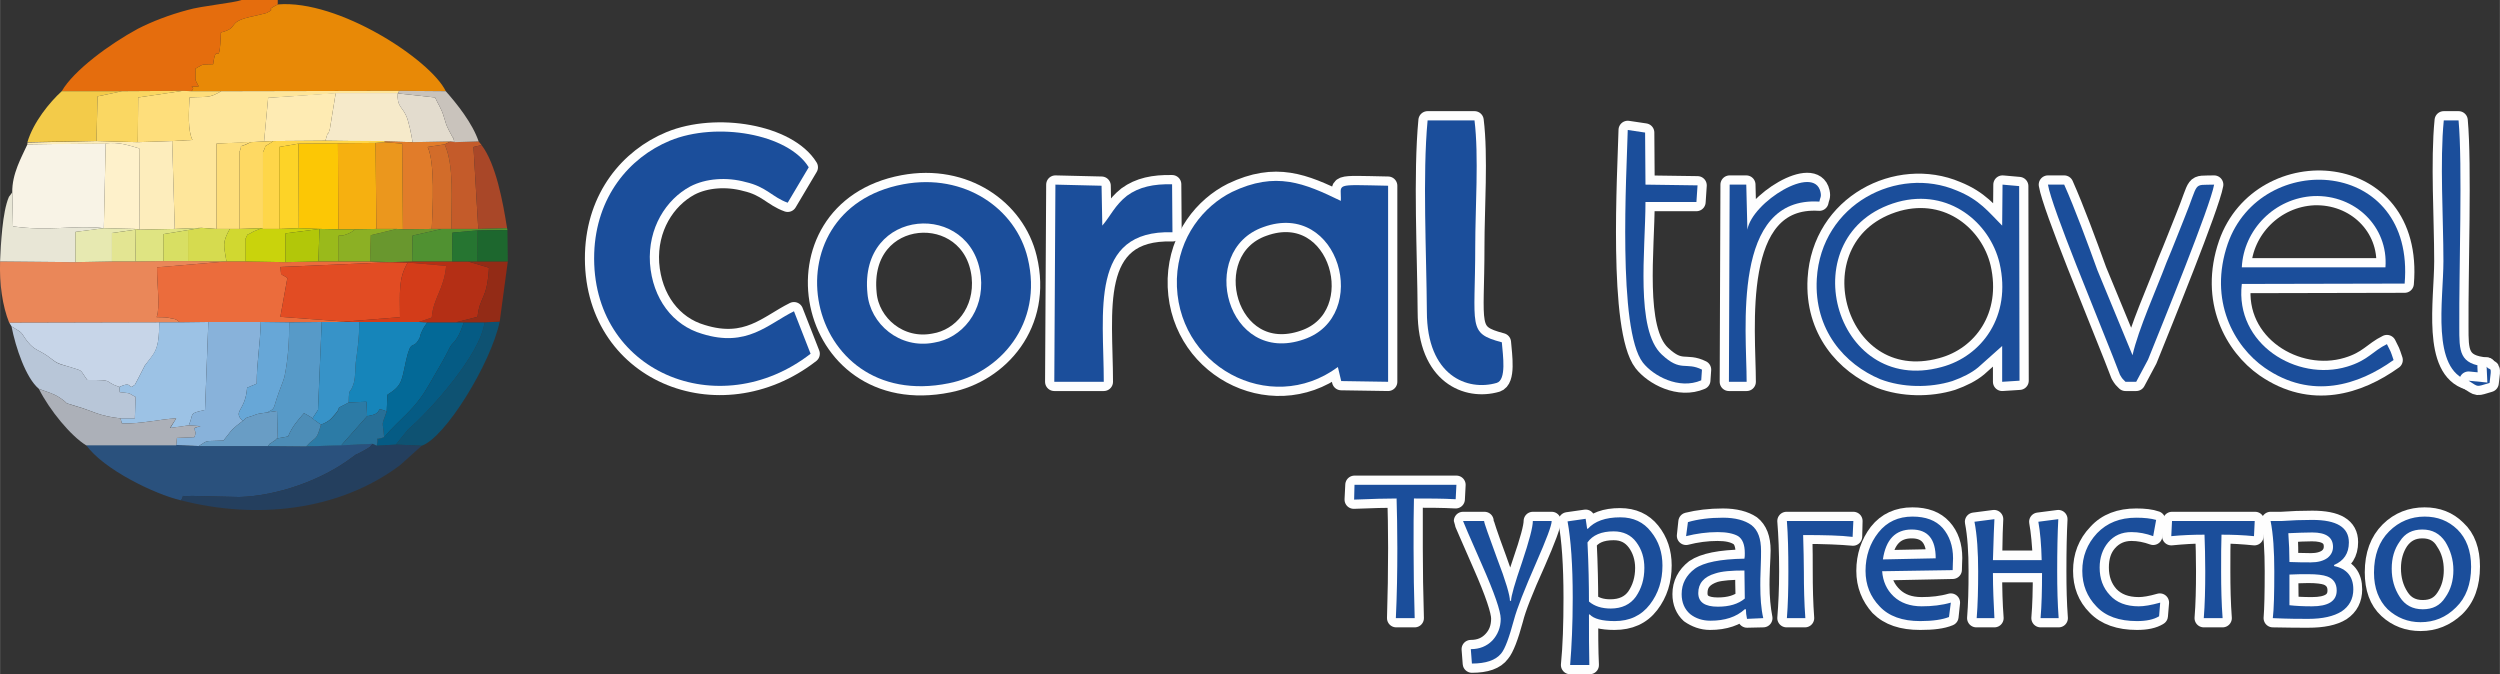 <?xml version="1.0" encoding="UTF-8"?>
<!DOCTYPE svg PUBLIC "-//W3C//DTD SVG 1.1//EN" "http://www.w3.org/Graphics/SVG/1.1/DTD/svg11.dtd">
<!-- Creator: CorelDRAW X7 -->
<svg xmlns="http://www.w3.org/2000/svg" xml:space="preserve" width="67.712mm" height="18.262mm" version="1.1" style="shape-rendering:geometricPrecision; text-rendering:geometricPrecision; image-rendering:optimizeQuality; fill-rule:evenodd; clip-rule:evenodd"
viewBox="0 0 6770 1826"
 xmlns:xlink="http://www.w3.org/1999/xlink">
 <rect x="0" y="0" width="6770" height="1826" fill="#333333" stroke="none"/>
 <defs>
  <style type="text/css">
   <![CDATA[
    .str0 {stroke:#FEFEFE;stroke-width:49.993;stroke-linecap:round;stroke-linejoin:round}
    .fil0 {fill:none}
    .fil19 {fill:#036997}
    .fil32 {fill:#055B84}
    .fil27 {fill:#0E5272}
    .fil14 {fill:#1685BA}
    .fil1 {fill:#1B4E9B}
    .fil56 {fill:#1D672E}
    .fil13 {fill:#243F5E}
    .fil59 {fill:#267531}
    .fil57 {fill:#276F97}
    .fil3 {fill:#2A517D}
    .fil45 {fill:#2C7BA6}
    .fil23 {fill:#3793C8}
    .fil58 {fill:#4D8DB7}
    .fil48 {fill:#509131}
    .fil16 {fill:#579AC8}
    .fil29 {fill:#67A7D7}
    .fil46 {fill:#69972E}
    .fil44 {fill:#699DC5}
    .fil12 {fill:#88B2DA}
    .fil53 {fill:#8CB024}
    .fil49 {fill:#932B16}
    .fil61 {fill:#9ABA1B}
    .fil11 {fill:#9CC2E5}
    .fil39 {fill:#A94728}
    .fil17 {fill:#ACB0B8}
    .fil54 {fill:#B2C709}
    .fil30 {fill:#B42F15}
    .fil15 {fill:#B8C6D8}
    .fil36 {fill:#C45B2A}
    .fil10 {fill:#C7D5E8}
    .fil51 {fill:#C9C3BC}
    .fil47 {fill:#C9D30C}
    .fil63 {fill:#D1D830}
    .fil43 {fill:#D26C2A}
    .fil35 {fill:#D33C19}
    .fil52 {fill:#D6DB4F}
    .fil60 {fill:#D8DF63}
    .fil55 {fill:#DFE482}
    .fil33 {fill:#E17C2A}
    .fil9 {fill:#E24C23}
    .fil40 {fill:#E3DCCE}
    .fil62 {fill:#E3E592}
    .fil5 {fill:#E56D0D}
    .fil50 {fill:#E7E9B1}
    .fil2 {fill:#E88906}
    .fil28 {fill:#E8E6D6}
    .fil4 {fill:#EA8759}
    .fil7 {fill:#EB6C3C}
    .fil34 {fill:#EB971D}
    .fil26 {fill:#F3CB49}
    .fil22 {fill:#F6B010}
    .fil18 {fill:#F6EACA}
    .fil8 {fill:#F8F3E6}
    .fil37 {fill:#FAD762}
    .fil20 {fill:#FCC705}
    .fil42 {fill:#FDD327}
    .fil21 {fill:#FDEDBC}
    .fil41 {fill:#FED649}
    .fil38 {fill:#FED963}
    .fil31 {fill:#FEDE7B}
    .fil6 {fill:#FEE69B}
    .fil24 {fill:#FEEBB3}
    .fil25 {fill:#FEF1CB}
    .fil64 {fill:#1B4E9B;fill-rule:nonzero}
   ]]>
  </style>
 </defs>
 <g id="Слой_x0020_1">
  <g id="_749436128">
   <path class="fil0 str0" d="M3421 615c207,-75 293,242 110,304 -209,73 -291,-240 -110,-304zm202 379l9 38 127 2 0 -531c-151,-3 -126,-7 -128,41 -99,-48 -176,-81 -295,-24 -76,38 -145,121 -149,235 -7,235 252,375 436,239l0 0 0 0 0 0z"/>
   <path id="_1" class="fil1" d="M3421 615c207,-75 293,242 110,304 -209,73 -291,-240 -110,-304zm202 379l9 38 127 2 0 -531c-151,-3 -126,-7 -128,41 -99,-48 -176,-81 -295,-24 -76,38 -145,121 -149,235 -7,235 252,375 436,239l0 0 0 0 0 0z"/>
  </g>
  <g id="_749455360">
   <path class="fil0 str0" d="M2195 958l-45 -115c-71,35 -127,99 -249,61 -79,-23 -134,-95 -141,-191 -6,-96 44,-173 109,-208 42,-22 99,-26 150,-12 57,13 72,41 114,56l57 -96c-56,-91 -250,-124 -376,-72 -111,46 -200,153 -205,305 -10,323 339,464 586,272l0 0 0 0 0 0z"/>
   <path id="_1_0" class="fil1" d="M2195 958l-45 -115c-71,35 -127,99 -249,61 -79,-23 -134,-95 -141,-191 -6,-96 44,-173 109,-208 42,-22 99,-26 150,-12 57,13 72,41 114,56l57 -96c-56,-91 -250,-124 -376,-72 -111,46 -200,153 -205,305 -10,323 339,464 586,272l0 0 0 0 0 0z"/>
  </g>
  <g id="_749443648">
   <path class="fil0 str0" d="M2349 795c-24,-235 284,-253 307,-47 10,95 -51,168 -127,180 -93,18 -173,-51 -180,-133l0 0zm97 -296c-375,70 -272,619 123,539 138,-27 257,-161 214,-339 -32,-134 -171,-231 -337,-200l0 0 0 0z"/>
   <path id="_1_1" class="fil1" d="M2349 795c-24,-235 284,-253 307,-47 10,95 -51,168 -127,180 -93,18 -173,-51 -180,-133l0 0zm97 -296c-375,70 -272,619 123,539 138,-27 257,-161 214,-339 -32,-134 -171,-231 -337,-200l0 0 0 0z"/>
  </g>
  <path class="fil2" d="M518 247l81 0 482 -1 126 1c-40,-84 -290,-249 -455,-235 -41,21 1,7 -30,23 -5,2 -38,9 -46,11 -63,15 -27,29 -78,42 -4,108 -12,17 -21,86 -36,1 -24,-1 -48,12 1,37 -4,23 9,48 -40,1 -3,-2 -20,13l0 0 0 0z"/>
  <g id="_749442656">
   <path class="fil0 str0" d="M4067 927c-94,-25 -72,-40 -72,-261 0,-100 10,-244 -2,-340l-127 0c-14,148 -3,362 -2,518 0,174 110,216 189,193 27,-8 17,-74 14,-110l0 0 0 0z"/>
   <path id="_1_2" class="fil1" d="M4067 927c-94,-25 -72,-40 -72,-261 0,-100 10,-244 -2,-340l-127 0c-14,148 -3,362 -2,518 0,174 110,216 189,193 27,-8 17,-74 14,-110l0 0 0 0z"/>
  </g>
  <g id="_749442944">
   <path class="fil0 str0" d="M2855 1034l134 0c0,-189 -40,-412 186,-405l-1 -130c-50,-1 -89,7 -122,31 -33,26 -44,54 -67,81l-2 -108 -125 -3 -3 534 0 0 0 0 0 0z"/>
   <path id="_1_3" class="fil1" d="M2855 1034l134 0c0,-189 -40,-412 186,-405l-1 -130c-50,-1 -89,7 -122,31 -33,26 -44,54 -67,81l-2 -108 -125 -3 -3 534 0 0 0 0 0 0z"/>
  </g>
  <g id="_749443296">
   <path class="fil0 str0" d="M5139 547c139,-38 250,56 276,166 33,143 -48,252 -157,281 -294,81 -412,-364 -119,-447l0 0zm283 390l0 97 47 -3 -1 -527 -45 -4 -1 111c-37,-37 -61,-70 -123,-95 -160,-68 -367,36 -379,239 -8,139 76,232 172,272 60,23 134,24 195,5 28,-10 52,-22 70,-37l65 -58 0 0z"/>
   <path id="_1_4" class="fil1" d="M5139 547c139,-38 250,56 276,166 33,143 -48,252 -157,281 -294,81 -412,-364 -119,-447l0 0zm283 390l0 97 47 -3 -1 -527 -45 -4 -1 111c-37,-37 -61,-70 -123,-95 -160,-68 -367,36 -379,239 -8,139 76,232 172,272 60,23 134,24 195,5 28,-10 52,-22 70,-37l65 -58 0 0z"/>
  </g>
  <g id="_749438432">
   <path class="fil0 str0" d="M6460 724l-389 0c5,-102 89,-188 195,-193 112,-4 202,83 194,193l0 0zm22 251c-9,-27 -7,-21 -18,-43 -39,19 -51,44 -108,61 -136,41 -304,-61 -285,-224l441 -1c29,-342 -389,-365 -479,-108 -53,154 17,278 100,336 127,88 254,47 349,-21l0 0 0 0 0 0z"/>
   <path id="_1_5" class="fil1" d="M6460 724l-389 0c5,-102 89,-188 195,-193 112,-4 202,83 194,193l0 0zm22 251c-9,-27 -7,-21 -18,-43 -39,19 -51,44 -108,61 -136,41 -304,-61 -285,-224l441 -1c29,-342 -389,-365 -479,-108 -53,154 17,278 100,336 127,88 254,47 349,-21l0 0 0 0 0 0z"/>
  </g>
  <path class="fil3" d="M490 1355c13,-19 -9,-9 29,-12l129 3c102,-3 223,-45 306,-108 19,-14 3,-2 24,-14 2,-1 11,-6 13,-7 18,-12 4,-1 18,-15l-85 3 -95 4 -104 -1 -187 0 -61 -3 -244 0c46,66 187,134 257,150l0 0 0 0z"/>
  <path class="fil4" d="M25 874l406 -1 56 0c-7,-4 -7,-9 -25,-11 -9,-3 -28,-3 -38,-3 10,-29 1,-83 1,-135l188 -16 -104 -1 -67 0 -75 1 -64 0 -99 2 -204 -2c-2,60 6,120 25,167l0 -1 0 0 0 0z"/>
  <path class="fil5" d="M167 247l163 0 165 -1 23 1c17,-15 -20,-12 20,-13 -13,-25 -8,-11 -9,-48 24,-13 12,-11 48,-12 9,-69 17,22 21,-86 51,-13 15,-27 78,-42 8,-2 41,-9 46,-11 31,-16 -11,-2 30,-23l0 -12 -98 0c-21,8 -109,16 -146,27 -49,13 -96,31 -135,51 -76,41 -174,113 -206,169l0 0 0 0 0 0z"/>
  <path class="fil6" d="M466 382l7 238 72 -3 41 3 0 -231 94 -4 35 -2 11 -118 183 -12 168 0 4 -7 -482 1c-35,20 -36,14 -86,17 -2,41 -5,89 8,115l-55 3 0 0 0 0z"/>
  <path class="fil7" d="M487 873l77 -1 142 0 77 1 88 -1 62 0 0 -1 -174 -13 19 -105c-19,-14 -16,-2 -19,-30l299 -13 0 0 -56 -2 -85 0 -55 0 -89 2 -109 -2 -51 0 -188 16c0,52 9,106 -1,135 10,0 29,0 38,3 18,2 18,7 25,11l0 0 0 0 0 0z"/>
  <path class="fil8" d="M33 521l2 92c95,14 172,-4 246,5l5 -230 -212 3c-16,35 -42,80 -41,130l0 0 0 0 0 0z"/>
  <g id="_749444992">
   <path class="fil0 str0" d="M5756 1034l29 0 32 -60c39,-97 169,-416 179,-474 -60,2 -39,-11 -81,92 -17,42 -29,74 -48,119 -27,72 -76,180 -92,251l-95 -230c-26,-72 -61,-167 -90,-232l-44 0c10,62 136,363 176,466l19 49c7,12 8,12 15,19l0 0 0 0z"/>
   <path id="_1_6" class="fil1" d="M5756 1034l29 0 32 -60c39,-97 169,-416 179,-474 -60,2 -39,-11 -81,92 -17,42 -29,74 -48,119 -27,72 -76,180 -92,251l-95 -230c-26,-72 -61,-167 -90,-232l-44 0c10,62 136,363 176,466l19 49c7,12 8,12 15,19l0 0 0 0z"/>
  </g>
  <path class="fil9" d="M933 871l150 -12c0,-68 -5,-104 21,-148l-46 -1 -299 13c2,28 0,16 19,30l-19 105 174 13 0 0 0 0 0 0z"/>
  <path class="fil10" d="M31 884c37,22 22,14 44,42 18,22 28,21 52,37 28,20 21,19 59,30 42,14 27,4 50,36 79,0 40,3 87,19 40,-19 20,12 42,-6 2,-3 22,-42 27,-52 26,-35 39,-38 39,-117l-406 1 6 10 0 0z"/>
  <path class="fil11" d="M323 1048l1 14c36,4 21,2 43,13l-2 58 -39 0 4 14c54,1 104,-12 147,-14l-16 26 50 -7c15,-35 -2,-31 44,-42l9 -238 -77 1 -56 0c0,79 -14,82 -39,117 -5,10 -25,49 -27,52 -22,18 -2,-13 -42,6l0 0 0 0 0 0z"/>
  <g id="_749418496">
   <path class="fil0 str0" d="M4607 1030l2 -29c-44,-22 -57,8 -109,-41 -72,-67 -44,-283 -44,-413l138 0 3 -45 -141 -2 -1 -141 -47 -7c-3,117 -28,541 41,630 28,36 98,74 158,48l0 0 0 0 0 0z"/>
   <path id="_1_7" class="fil1" d="M4607 1030l2 -29c-44,-22 -57,8 -109,-41 -72,-67 -44,-283 -44,-413l138 0 3 -45 -141 -2 -1 -141 -47 -7c-3,117 -28,541 41,630 28,36 98,74 158,48l0 0 0 0 0 0z"/>
  </g>
  <path class="fil12" d="M511 1152l32 2c-35,10 -5,4 -17,30l-47 2 -2 19 61 3c28,-18 14,-12 67,-15l22 -28c13,-12 13,-12 30,-25 -28,-28 7,-25 12,-90l26 -11c0,-60 9,-99 11,-167l-142 0 -9 238c-46,11 -29,7 -44,42l0 0z"/>
  <g id="_749436640">
   <path class="fil0 str0" d="M4732 622l-3 -122 -45 0 -2 534 48 0c0,-140 -42,-503 197,-488 2,-12 6,-12 3,-26 -17,-77 -185,27 -198,102l0 0 0 0z"/>
   <path id="_1_8" class="fil1" d="M4732 622l-3 -122 -45 0 -2 534 48 0c0,-140 -42,-503 197,-488 2,-12 6,-12 3,-26 -17,-77 -185,27 -198,102l0 0 0 0z"/>
  </g>
  <g id="_749439136">
   <path class="fil0 str0" d="M6685 1031l51 5 -2 -43c-75,-6 -74,-42 -74,-108 -1,-153 9,-439 -2,-559l-40 0c-11,110 -1,266 -1,381 0,107 -34,294 68,324l0 0 0 0z"/>
   <path id="_1_9" class="fil1" d="M6685 1031l51 5 -2 -43c-75,-6 -74,-42 -74,-108 -1,-153 9,-439 -2,-559l-40 0c-11,110 -1,266 -1,381 0,107 -34,294 68,324l0 0 0 0z"/>
  </g>
  <path class="fil13" d="M490 1355c202,52 426,30 593,-95l59 -53 -70 -3 -52 3 -11 -5c-14,14 0,4 -18,15 -2,1 -11,6 -13,7 -21,12 -5,0 -24,14 -83,63 -204,105 -306,108l-129 -3c-38,3 -16,-7 -29,12l0 0 0 0z"/>
  <path class="fil14" d="M944 1090l48 -2 2 39c53,-8 14,-28 53,-13l2 -45c42,-26 38,-39 51,-95 13,-55 17,-29 31,-50 10,-14 3,-9 11,-26 5,-11 9,-17 15,-25l-23 -1 -161 0c-1,51 -5,72 -10,110 -2,21 0,34 -5,55 -11,36 -13,6 -14,53l0 0 0 0 0 0z"/>
  <path class="fil15" d="M105 1053c23,9 38,12 55,23 35,23 2,10 46,24 43,12 61,27 120,33l39 0 2 -58c-22,-11 -7,-9 -43,-13l-1 -14c-47,-16 -8,-19 -87,-19 -23,-32 -8,-22 -50,-36 -38,-10 -31,-10 -59,-30 -24,-16 -34,-15 -52,-37 -22,-28 -7,-20 -44,-42 11,57 39,140 74,169l0 0 0 0z"/>
  <path class="fil16" d="M723 1117l27 -4 2 74 28 -5c11,-27 26,-43 43,-63 2,1 19,10 23,14l15 -23 10 -238 -88 1c0,52 -3,100 -13,148 -5,17 -13,34 -21,59 -10,30 -5,26 -26,37l0 0z"/>
  <path class="fil17" d="M233 1206l244 0 2 -20 47 -2c12,-26 -18,-21 17,-30l-32 -2 -51 7 17 -26c-43,2 -93,15 -147,14l-4 -14c-59,-6 -77,-21 -121,-33 -43,-14 -10,-1 -45,-24 -17,-11 -32,-14 -55,-23 29,58 87,128 128,153l0 0 0 0 0 0z"/>
  <path class="fil18" d="M881 381l160 2 76 2c-2,-16 -11,-60 -18,-73 -10,-22 -25,-25 -22,-60l-168 0 -16 98c-9,28 -1,-8 -12,31l0 0z"/>
  <path class="fil19" d="M1047 1114c-15,44 -11,20 -7,70 43,-51 82,-72 121,-141 18,-32 34,-57 51,-90 12,-27 15,-20 25,-37 11,-17 13,-28 19,-43l-22 0 -77 0c-6,8 -10,14 -15,25 -8,17 -1,12 -11,26 -14,21 -18,-5 -31,50 -13,56 -9,69 -51,95l-2 45 0 0z"/>
  <polygon class="fil20" points="809,618 867,620 916,621 915,388 808,389 "/>
  <path class="fil21" d="M286 388c37,-3 57,4 91,14l1 220 95 -2 -7 -238 -93 3 -112 -3 -187 4 0 5 212 -2 0 0 0 0 0 -1z"/>
  <polygon class="fil22" points="916,621 962,621 1019,620 1017,387 915,388 "/>
  <path class="fil23" d="M846 1133l5 5c2,0 5,3 5,3l13 9c17,-7 24,-11 37,-27 26,-29 -9,-8 38,-33 1,-47 3,-17 14,-53 5,-21 3,-34 5,-54 5,-39 9,-60 10,-111l-40 0 -62 0 -10 238 -15 23 0 0 0 0z"/>
  <path class="fil24" d="M715 383l25 -1 141 -1c11,-39 3,-2 12,-31l16 -98 -183 13 -11 118 0 0z"/>
  <path class="fil25" d="M281 618l84 2 13 2 -1 -220c-34,-10 -54,-17 -91,-14l-5 230 0 0 0 0 0 0z"/>
  <path class="fil26" d="M74 385l187 -3 3 -121 66 -14 -163 0c-33,30 -77,84 -93,138l0 0 0 0 0 0z"/>
  <path class="fil27" d="M1072 1204l70 3c63,-21 187,-222 211,-336l-41 2c-10,86 -148,240 -207,290l-33 41 0 0 0 0 0 0z"/>
  <path class="fil28" d="M0 708l204 2 0 -82 77 -10c-74,-9 -151,9 -246,-5l-2 -92 -9 12c-18,41 -22,130 -24,175l0 0 0 0z"/>
  <path class="fil29" d="M657 1140c12,-8 0,-6 27,-14 17,-7 15,-5 39,-9 21,-11 16,-7 26,-37 8,-25 16,-42 21,-59 10,-48 13,-96 13,-148l-77 -1c-2,68 -11,107 -11,167l-26 11c-5,65 -40,62 -12,90l0 0z"/>
  <path class="fil30" d="M1104 711l104 9c-6,65 -35,87 -39,140l-35 12 23 1 77 0 59 -15c6,-57 26,-45 31,-133l-57 -17 -43 0 -108 0 -58 2 0 0 46 1 0 0z"/>
  <path class="fil31" d="M373 385l93 -3 55 -3c-13,-26 -10,-74 -8,-115 50,-3 51,3 86,-17l-81 0 -23 -1 -121 18 -1 120 0 0 0 0 0 1z"/>
  <path class="fil32" d="M1040 1184c-31,12 -12,-9 -20,23l52 -3 33 -41c59,-50 197,-204 207,-290l-56 0c-6,15 -8,26 -19,43 -10,17 -13,10 -25,37 -17,33 -33,58 -51,90 -39,69 -78,90 -121,141l0 0 0 0z"/>
  <path class="fil33" d="M1091 621l78 -1c3,-60 9,-178 -11,-222l46 -7 16 -8 -103 2 -76 -2 0 2 48 4 2 232 0 0z"/>
  <polygon class="fil34" points="1019,620 1074,620 1091,621 1089,389 1041,385 1017,387 "/>
  <path class="fil35" d="M933 871l0 1 40 0 161 0 35 -12c4,-53 33,-75 39,-140l-104 -9c-26,44 -21,81 -21,148l-150 12 0 0 0 0z"/>
  <path class="fil36" d="M1204 391c26,58 18,150 18,229l73 0 -13 -222 22 -5 -8 -10 -65 1 -11 -1 -16 8 0 0z"/>
  <polygon class="fil37" points="261,382 373,385 374,264 495,246 330,247 264,261 "/>
  <path class="fil38" d="M648 620l60 -2 4 2 0 -208c14,-28 -6,-6 28,-30l-25 1 -36 2c-43,22 -18,-2 -31,27l0 208 0 0 0 0 0 0z"/>
  <path class="fil31" d="M586 620l36 0 26 0 0 -208c13,-29 -12,-5 32,-28l-94 5 0 231 0 0 0 0z"/>
  <path class="fil39" d="M1295 620l78 -2c-11,-70 -30,-174 -69,-225l-22 5 13 223 0 0 0 -1 0 0z"/>
  <path class="fil40" d="M1117 385l103 -2 10 1c-6,-23 0,-2 -7,-17l-7 -13c-10,-20 -7,-16 -14,-37 -7,-24 -15,-33 -24,-53l-101 -11c-3,34 12,37 22,59 7,13 16,57 18,73l0 0 0 0z"/>
  <path class="fil41" d="M712 620l44 0 0 -222 52 -9 107 -1 102 -1 24 -2 0 -3 -160 -1 -141 1c-34,24 -14,2 -28,30l0 209 0 0 0 -1 0 0z"/>
  <polygon class="fil42" points="756,620 809,618 808,389 756,398 "/>
  <path class="fil43" d="M1169 620l27 0 26 0c0,-79 8,-171 -18,-229l-46 7c20,44 14,162 11,222z"/>
  <path class="fil44" d="M657 1140c-17,13 -17,13 -30,25l-22 28c-53,3 -39,-3 -67,15l187 0c11,-12 -2,0 17,-14 1,-1 4,-1 5,-4 2,-3 4,-2 5,-3l-2 -74 -27 4c-24,4 -22,2 -39,9 -27,8 -15,6 -27,14l0 0z"/>
  <path class="fil45" d="M869 1150c-13,47 -14,30 -40,59l95 -3 70 -79 -2 -39 -48 2c-47,25 -12,4 -38,34 -13,15 -19,19 -37,26l0 0 0 0z"/>
  <polygon class="fil46" points="1002,708 1058,710 1116,708 1117,638 1196,620 1169,620 1091,621 1074,620 1004,637 "/>
  <path class="fil47" d="M664 708l109 2 0 -78 92 -12 2 0 -58 -2 -53 2 -44 0 -4 -2c-5,2 -22,9 -22,9 -24,15 -11,0 -22,21l0 60 0 0 0 0z"/>
  <polygon class="fil48" points="1116,708 1224,708 1225,630 1293,624 1374,623 1373,618 1295,620 1222,620 1196,620 1117,638 "/>
  <path class="fil49" d="M1234 873l22 0 56 0 41 -2 22 -163 -83 0 -25 0 57 17c-5,88 -25,76 -31,133l-59 15 0 0 0 0z"/>
  <polygon class="fil50" points="204,710 303,708 303,631 366,622 365,620 281,618 204,628 "/>
  <path class="fil51" d="M1230 385l66 -2c-17,-50 -59,-102 -89,-136l-126 -1 -4 7 101 11c9,20 17,29 24,53 7,21 4,17 14,37l7 13c7,15 1,-6 7,17l0 0 0 0 0 1z"/>
  <path class="fil52" d="M509 623l0 84 104 1c-7,-44 -12,-50 9,-88l-36 0 -41 -3 -36 6 0 0 0 0 0 0z"/>
  <path class="fil53" d="M917 708l85 0 2 -71 70 -17 -55 0 -57 1c-7,4 -9,9 -28,15 -9,3 -9,2 -17,2l0 70 0 0 0 0z"/>
  <polygon class="fil54" points="773,710 862,708 865,620 773,632 "/>
  <polygon class="fil55" points="367,708 442,707 442,634 509,623 545,617 473,620 378,622 365,620 366,622 "/>
  <polygon class="fil56" points="1292,708 1375,708 1374,623 1293,624 "/>
  <path class="fil57" d="M994 1127l-70 79 85 -4 11 5c8,-32 -11,-11 20,-23 -4,-50 -8,-26 7,-70 -39,-15 0,5 -53,13l0 0 0 0 0 0z"/>
  <path class="fil58" d="M752 1187c-1,1 -3,0 -5,3 -1,3 -4,3 -5,4 -19,14 -6,2 -17,14l104 1c26,-29 27,-12 40,-59l-13 -9c0,0 -3,-3 -4,-3l-6 -5c-4,-4 -21,-13 -23,-14 -17,20 -32,36 -43,63l-28 5 0 0 0 0z"/>
  <polygon class="fil59" points="1224,708 1267,708 1292,708 1293,624 1225,630 "/>
  <polygon class="fil60" points="442,707 509,707 509,623 442,634 "/>
  <path class="fil61" d="M862 708l55 0 0 -70c8,0 8,1 17,-2 19,-6 21,-11 28,-15l-46 0 -49 -1 -2 0 -3 88 0 0 0 0z"/>
  <polygon class="fil62" points="303,708 367,708 366,622 303,631 "/>
  <path class="fil63" d="M613 708l51 0 0 -60c11,-21 -2,-6 22,-21 0,0 17,-7 22,-9l-60 2 -26 0c-21,38 -16,44 -9,88l0 0 0 0 0 0z"/>
  <g id="_749406304">
   <path class="fil0 str0" d="M6685 1031c29,18 19,17 57,6 7,-52 2,-30 -8,-44l2 43 -51 -5 0 0z"/>
   <path id="_1_10" class="fil1" d="M6685 1031c29,18 19,17 57,6 7,-52 2,-30 -8,-44l2 43 -51 -5 0 0z"/>
  </g>
  <path class="fil0 str0" d="M3944 1313l-2 39c-37,-2 -75,-2 -114,-2 0,35 0,79 0,134 0,61 1,124 3,190l-50 0c2,-63 3,-126 3,-190 0,-54 -1,-98 -2,-134 -27,0 -66,1 -116,3l2 -40 276 0z"/>
  <g id="_749434880">
   <path id="_1_11" class="fil0 str0" d="M4202 1411c0,11 -14,49 -42,113 -33,73 -53,124 -60,153 -13,48 -25,79 -36,92 -14,19 -40,28 -78,28l-3 -39c24,0 43,-8 58,-24 15,-16 22,-35 22,-59 0,-20 -16,-69 -50,-146 -34,-78 -51,-116 -51,-118l58 0c0,4 11,38 34,100 23,63 35,102 35,116l3 0c0,-12 9,-47 29,-105 20,-58 30,-95 30,-111l51 0 0 0z"/>
  </g>
  <g id="_749432992">
   <path id="_2" class="fil0 str0" d="M4502 1531c0,41 -11,76 -34,106 -23,30 -55,44 -96,44 -34,0 -57,-6 -66,-17l-3 0c0,50 0,96 2,137l-53 0c5,-50 7,-110 7,-182 0,-90 -5,-159 -14,-207l49 -7 4 27 3 0c17,-20 46,-31 86,-31 36,0 64,13 84,38 21,26 31,57 31,92l0 0zm-49 7c0,-27 -8,-51 -22,-70 -15,-20 -35,-30 -61,-30 -34,0 -57,10 -71,31 3,62 4,116 4,160 15,13 34,19 58,19 31,0 54,-11 69,-32 15,-22 23,-48 23,-78l0 0z"/>
  </g>
  <g id="_749432448">
   <path id="_3" class="fil0 str0" d="M4775 1674l-44 1c-2,-8 -3,-16 -3,-25l-3 0c-23,20 -54,31 -94,31 -21,0 -39,-7 -55,-18 -14,-13 -22,-31 -22,-54 0,-28 12,-51 35,-69 25,-17 69,-26 135,-27 1,-5 1,-10 1,-15 0,-23 -6,-39 -18,-46 -13,-8 -31,-12 -56,-12 -29,0 -58,4 -85,11l4 -38c28,-7 60,-11 96,-11 33,0 59,7 77,19 18,14 27,37 27,70 0,9 -1,25 -2,48 -1,23 -1,38 -1,45 0,34 3,64 8,90zm-50 -53c-1,-29 -1,-54 -1,-76 -35,0 -62,2 -80,7 -30,10 -45,27 -45,54 0,25 17,37 53,37 31,0 55,-7 73,-22l0 0z"/>
  </g>
  <g id="_749425536">
   <path id="_4" class="fil0 str0" d="M5019 1411l-1 42c-33,-3 -78,-5 -135,-5 1,38 1,71 1,99 0,45 1,87 4,127l-50 0c3,-37 5,-79 5,-127 0,-53 -2,-99 -5,-136l181 0 0 0z"/>
  </g>
  <g id="_749422816">
   <path id="_5" class="fil0 str0" d="M5289 1511c0,8 -1,19 -1,32l-192 4c2,27 13,50 32,68 19,18 44,27 76,27 28,0 55,-3 79,-10l-4 38c-19,8 -45,11 -79,11 -49,0 -85,-12 -111,-38 -24,-27 -37,-59 -37,-97 0,-40 12,-75 34,-104 23,-29 54,-43 93,-43 36,0 63,10 82,31 19,21 28,48 28,81l0 0zm-47 1c0,-52 -21,-79 -65,-79 -45,0 -71,28 -79,82l144 -3z"/>
  </g>
  <g id="_749421856">
   <path id="_6" class="fil0 str0" d="M5575 1674l-49 0c3,-35 4,-76 4,-122l-133 0c0,42 1,83 4,122l-49 0c3,-37 4,-79 4,-127 0,-53 -3,-98 -10,-134l54 -7c-1,12 -2,49 -3,110l133 0c-2,-41 -5,-76 -10,-103l54 -7c-2,38 -3,85 -3,141 0,45 1,87 4,127l0 0z"/>
  </g>
  <g id="_749427904">
   <path id="_7" class="fil0 str0" d="M5849 1632l-3 36c-14,9 -34,13 -59,13 -48,0 -85,-13 -110,-39 -26,-26 -38,-58 -38,-96 0,-40 13,-74 40,-102 26,-29 62,-42 106,-42 22,0 40,2 54,7l-8 42c-19,-7 -39,-11 -59,-11 -26,0 -47,10 -63,28 -16,18 -23,41 -23,69 0,30 9,55 27,75 19,20 45,30 79,30 14,0 33,-3 57,-10l0 0z"/>
  </g>
  <g id="_749428096">
   <path id="_8" class="fil0 str0" d="M6106 1411l-1 41c-30,-3 -60,-5 -89,-5 -1,26 -1,59 -1,100 0,45 1,87 4,127l-51 0c3,-37 4,-79 4,-127 0,-40 -1,-73 -2,-100 -29,0 -59,2 -90,5l2 -41 225 0 -1 0z"/>
  </g>
  <g id="_749419968">
   <path id="_9" class="fil0 str0" d="M6372 1596c0,26 -10,46 -31,60 -21,13 -51,19 -90,19 -21,0 -53,0 -96,-1 2,-25 3,-67 3,-127 0,-56 -3,-101 -9,-136l29 0c27,-2 55,-3 84,-3 66,0 99,19 99,60 0,30 -13,51 -40,62l0 3c35,7 51,28 51,63l0 0zm-44 3c0,-19 -9,-32 -26,-39 -11,-4 -28,-6 -51,-6 -17,0 -34,1 -52,2 0,33 1,61 1,83 17,2 37,3 61,3 45,0 67,-14 67,-43zm-10 -119c0,-26 -19,-39 -57,-39 -18,0 -40,1 -64,3 2,27 2,53 2,78 24,0 43,1 59,1 19,0 34,-4 45,-12 10,-8 15,-18 15,-31l0 0z"/>
  </g>
  <g id="_749419840">
   <path id="_10" class="fil0 str0" d="M6691 1534c0,48 -13,85 -41,112 -27,25 -58,38 -95,38 -34,0 -64,-11 -89,-34 -25,-23 -37,-57 -37,-100 0,-48 14,-85 41,-112 27,-27 60,-39 96,-39 35,0 64,11 88,35 25,23 37,57 37,100zm-48 10c0,-29 -7,-55 -22,-77 -13,-23 -34,-34 -61,-34 -27,0 -47,11 -62,32 -14,21 -21,46 -21,74 0,29 7,55 22,78 14,22 35,33 62,33 27,0 47,-10 61,-32 14,-21 21,-46 21,-74l0 0z"/>
  </g>
  <g id="_749424704">
   <path class="fil64" d="M3944 1313l-2 39c-36,-2 -74,-2 -113,-2 -1,35 -1,80 -1,135 0,60 1,123 3,189l-51 0c3,-63 4,-126 4,-189 0,-54 -1,-99 -2,-135 -27,0 -66,1 -115,3l1 -40 276 0zm258 98c0,12 -14,49 -42,113 -32,73 -52,124 -60,154 -13,48 -24,79 -35,92 -15,18 -41,27 -79,27l-3 -39c24,0 43,-8 58,-23 15,-16 23,-36 23,-59 0,-21 -17,-70 -51,-147 -34,-77 -51,-117 -51,-118l57 0c0,5 12,38 35,101 24,62 35,101 35,115l3 0c0,-12 10,-47 30,-105 19,-57 29,-94 29,-111l51 0zm300 121c0,40 -11,75 -34,105 -23,30 -55,45 -95,45 -34,0 -57,-6 -68,-18l-2 0c0,51 0,97 1,137l-52 0c4,-49 7,-110 7,-182 0,-89 -5,-158 -14,-207l49 -7 4 27 2 0c18,-20 47,-31 88,-31 35,0 63,13 83,39 21,26 31,56 31,92zm-49 6c0,-27 -7,-50 -22,-70 -14,-19 -35,-29 -61,-29 -33,0 -57,10 -71,30 3,62 4,116 4,160 15,13 35,19 59,19 30,0 53,-11 68,-32 15,-22 23,-47 23,-78zm322 136l-44 2c-2,-9 -3,-18 -3,-26l-3 0c-23,21 -54,31 -93,31 -21,0 -40,-6 -55,-18 -15,-13 -23,-31 -23,-54 0,-28 12,-51 36,-69 24,-17 69,-26 134,-27 1,-4 1,-9 1,-15 0,-23 -6,-38 -18,-46 -12,-7 -31,-11 -55,-11 -29,0 -58,4 -86,11l5 -38c27,-8 59,-12 95,-12 33,0 59,7 77,20 18,14 26,37 26,70 0,8 0,24 -1,47 -1,23 -1,38 -1,46 0,33 2,63 8,89zm-50 -53c0,-29 -1,-54 -1,-76 -35,0 -61,2 -79,8 -31,9 -46,27 -46,53 0,25 18,37 53,37 31,0 55,-7 73,-22zm294 -210l-2 43c-32,-4 -77,-5 -134,-5 1,37 2,70 2,99 0,44 1,86 4,126l-50 0c3,-37 4,-79 4,-126 0,-54 -1,-99 -4,-137l180 0zm270 101c0,7 -1,18 -1,32l-191 3c2,27 12,50 31,68 19,18 45,27 76,27 28,0 55,-3 79,-10l-5 39c-18,7 -44,11 -78,11 -48,0 -85,-13 -110,-40 -25,-26 -38,-58 -38,-96 0,-40 12,-75 35,-104 23,-29 54,-43 92,-43 36,0 63,10 82,31 18,21 28,48 28,82zm-47 0c0,-52 -21,-78 -65,-78 -44,0 -70,27 -78,81l143 -3zm333 162l-49 0c3,-35 4,-76 4,-122l-133 0c0,42 2,82 4,122l-48 0c3,-37 4,-79 4,-126 0,-54 -3,-99 -10,-135l54 -7c-1,13 -2,50 -4,111l132 0c-1,-42 -4,-76 -9,-104l54 -7c-2,38 -3,86 -3,142 0,44 1,86 4,126zm275 -42l-3 37c-15,9 -35,13 -60,13 -48,0 -85,-13 -110,-40 -25,-26 -38,-58 -38,-96 0,-39 13,-73 40,-102 27,-28 62,-42 106,-42 22,0 40,2 54,6l-8 44c-19,-7 -39,-11 -59,-11 -26,0 -47,9 -63,28 -15,18 -23,41 -23,68 0,30 9,55 28,75 18,20 44,30 78,30 14,0 33,-3 58,-10zm256 -221l-2 41c-30,-3 -59,-4 -88,-4 -1,25 -1,59 -1,100 0,44 1,86 4,126l-51 0c3,-37 4,-79 4,-126 0,-40 -1,-73 -2,-100 -29,0 -59,1 -90,4l2 -41 224 0zm267 185c0,26 -11,46 -32,60 -21,13 -51,20 -90,20 -21,0 -53,0 -96,-2 3,-25 4,-67 4,-127 0,-55 -3,-101 -10,-136l29 0c28,-2 56,-3 84,-3 66,0 99,20 99,61 0,30 -14,50 -40,61l0 3c34,7 52,28 52,63zm-45 3c0,-19 -9,-32 -26,-38 -11,-4 -28,-6 -50,-6 -18,0 -35,0 -52,1 0,33 0,61 0,83 17,2 37,3 61,3 44,0 67,-14 67,-43zm-10 -118c0,-26 -19,-39 -56,-39 -19,0 -40,1 -65,2 2,27 3,53 3,78 23,1 42,1 58,1 19,0 34,-4 45,-12 10,-8 15,-18 15,-30zm374 54c0,47 -14,84 -41,110 -27,27 -59,40 -96,40 -34,0 -64,-12 -89,-35 -24,-24 -37,-57 -37,-99 0,-48 14,-85 41,-112 27,-27 60,-40 96,-40 35,0 64,11 89,35 24,24 37,57 37,101zm-48 9c0,-29 -8,-54 -22,-77 -15,-22 -35,-33 -62,-33 -27,0 -47,10 -61,32 -15,21 -22,45 -22,74 0,29 7,54 22,77 14,22 35,33 62,33 27,0 47,-10 61,-32 15,-21 22,-46 22,-74z"/>
  </g>
 </g>
</svg>
